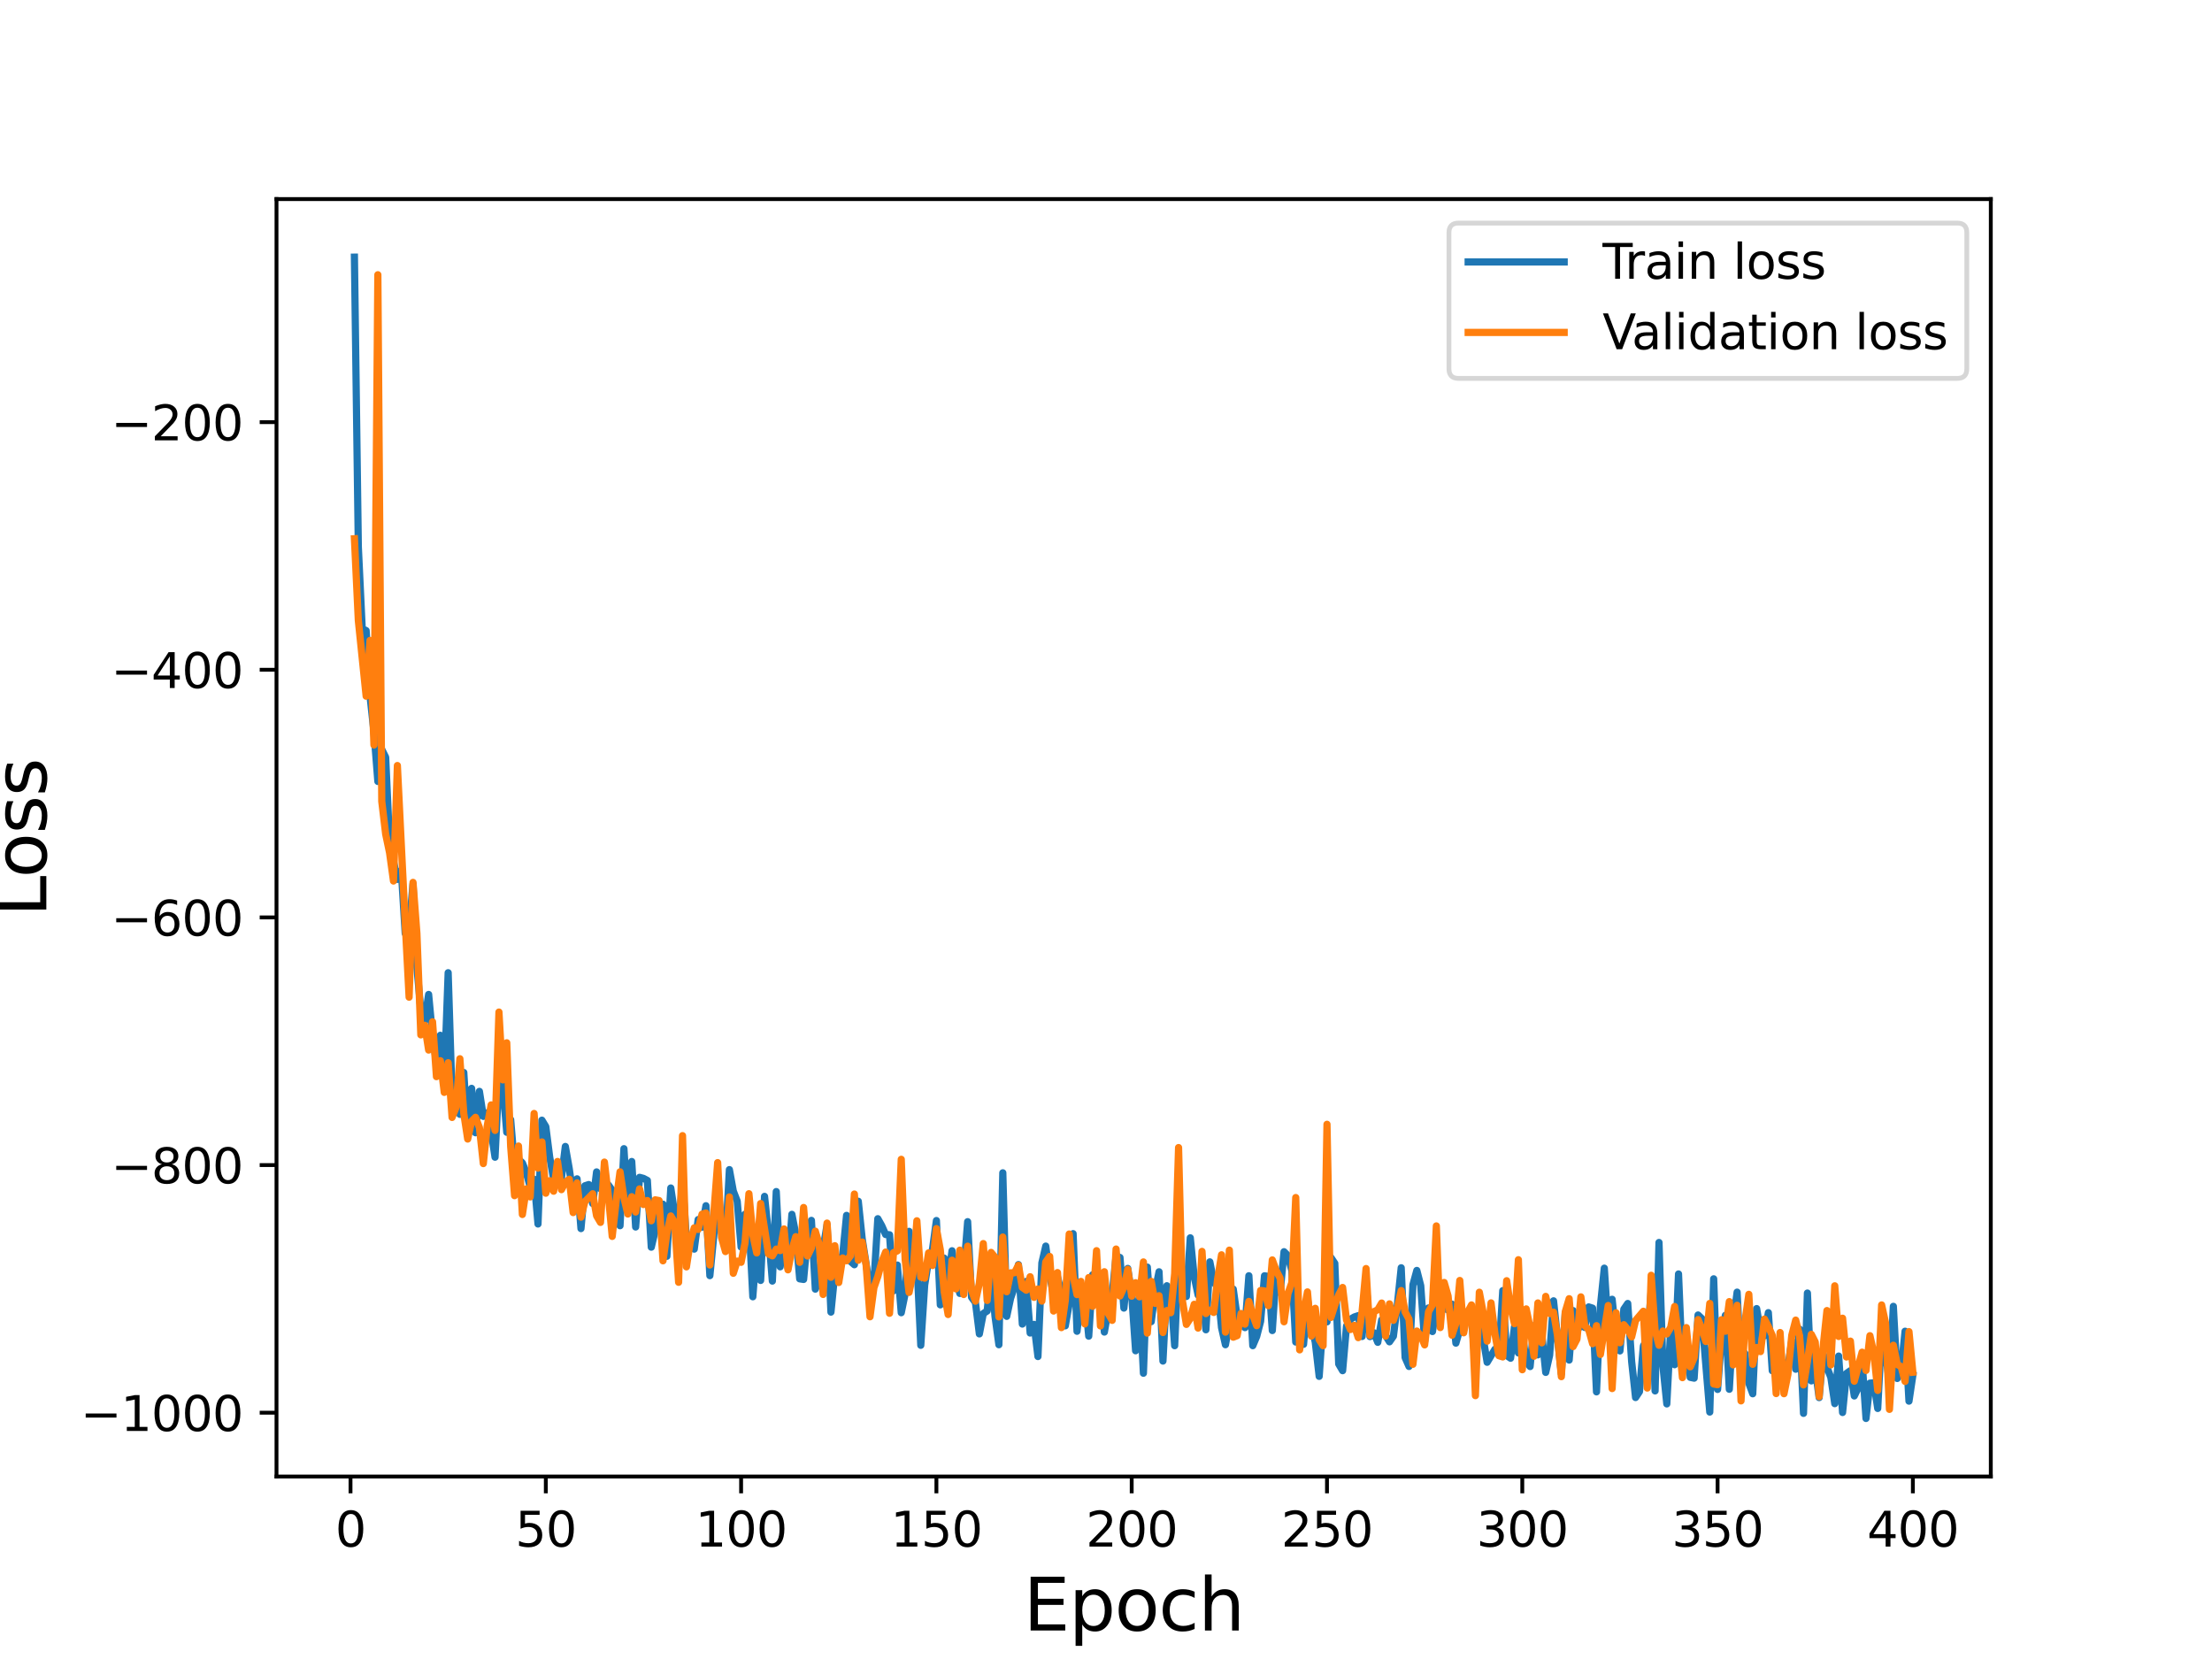 <?xml version="1.0" encoding="utf-8" standalone="no"?>
<!DOCTYPE svg PUBLIC "-//W3C//DTD SVG 1.1//EN"
  "http://www.w3.org/Graphics/SVG/1.1/DTD/svg11.dtd">
<svg height="345.6pt" version="1.1" viewBox="0 0 460.8 345.6" width="460.8pt" xmlns="http://www.w3.org/2000/svg" xmlns:xlink="http://www.w3.org/1999/xlink">
 <defs>
  <style type="text/css">*{stroke-linecap:butt;stroke-linejoin:round;}</style>
 </defs>
 <g id="figure_1">
  <g id="patch_1">
   <path d="M 0 345.6 
L 460.8 345.6 
L 460.8 0 
L 0 0 
z
" style="fill:#ffffff;"/>
  </g>
  <g id="axes_1">
   <g id="patch_2">
    <path d="M 57.6 307.584 
L 414.72 307.584 
L 414.72 41.472 
L 57.6 41.472 
z
" style="fill:#ffffff;"/>
   </g>
   <g id="matplotlib.axis_1">
    <g id="xtick_1">
     <g id="line2d_1">
      <defs>
       <path d="M 0 0 
L 0 3.5 
" id="m2f3806b8d1" style="stroke:#000000;stroke-width:0.8;"/>
      </defs>
      <g>
       <use style="stroke:#000000;stroke-width:0.8;" x="73.019" xlink:href="#m2f3806b8d1" y="307.584"/>
      </g>
     </g>
     <g id="text_1">
      <!-- 0 -->
      <g transform="translate(69.838 322.182)scale(0.1 -0.1)">
       <defs>
        <path d="M 2034 4250 
Q 1547 4250 1301 3770 
Q 1056 3291 1056 2328 
Q 1056 1369 1301 889 
Q 1547 409 2034 409 
Q 2525 409 2770 889 
Q 3016 1369 3016 2328 
Q 3016 3291 2770 3770 
Q 2525 4250 2034 4250 
z
M 2034 4750 
Q 2819 4750 3233 4129 
Q 3647 3509 3647 2328 
Q 3647 1150 3233 529 
Q 2819 -91 2034 -91 
Q 1250 -91 836 529 
Q 422 1150 422 2328 
Q 422 3509 836 4129 
Q 1250 4750 2034 4750 
z
" id="DejaVuSans-30" transform="scale(0.016)"/>
       </defs>
       <use xlink:href="#DejaVuSans-30"/>
      </g>
     </g>
    </g>
    <g id="xtick_2">
     <g id="line2d_2">
      <g>
       <use style="stroke:#000000;stroke-width:0.8;" x="113.703" xlink:href="#m2f3806b8d1" y="307.584"/>
      </g>
     </g>
     <g id="text_2">
      <!-- 50 -->
      <g transform="translate(107.34 322.182)scale(0.1 -0.1)">
       <defs>
        <path d="M 691 4666 
L 3169 4666 
L 3169 4134 
L 1269 4134 
L 1269 2991 
Q 1406 3038 1543 3061 
Q 1681 3084 1819 3084 
Q 2600 3084 3056 2656 
Q 3513 2228 3513 1497 
Q 3513 744 3044 326 
Q 2575 -91 1722 -91 
Q 1428 -91 1123 -41 
Q 819 9 494 109 
L 494 744 
Q 775 591 1075 516 
Q 1375 441 1709 441 
Q 2250 441 2565 725 
Q 2881 1009 2881 1497 
Q 2881 1984 2565 2268 
Q 2250 2553 1709 2553 
Q 1456 2553 1204 2497 
Q 953 2441 691 2322 
L 691 4666 
z
" id="DejaVuSans-35" transform="scale(0.016)"/>
       </defs>
       <use xlink:href="#DejaVuSans-35"/>
       <use x="63.623" xlink:href="#DejaVuSans-30"/>
      </g>
     </g>
    </g>
    <g id="xtick_3">
     <g id="line2d_3">
      <g>
       <use style="stroke:#000000;stroke-width:0.8;" x="154.386" xlink:href="#m2f3806b8d1" y="307.584"/>
      </g>
     </g>
     <g id="text_3">
      <!-- 100 -->
      <g transform="translate(144.842 322.182)scale(0.1 -0.1)">
       <defs>
        <path d="M 794 531 
L 1825 531 
L 1825 4091 
L 703 3866 
L 703 4441 
L 1819 4666 
L 2450 4666 
L 2450 531 
L 3481 531 
L 3481 0 
L 794 0 
L 794 531 
z
" id="DejaVuSans-31" transform="scale(0.016)"/>
       </defs>
       <use xlink:href="#DejaVuSans-31"/>
       <use x="63.623" xlink:href="#DejaVuSans-30"/>
       <use x="127.246" xlink:href="#DejaVuSans-30"/>
      </g>
     </g>
    </g>
    <g id="xtick_4">
     <g id="line2d_4">
      <g>
       <use style="stroke:#000000;stroke-width:0.8;" x="195.07" xlink:href="#m2f3806b8d1" y="307.584"/>
      </g>
     </g>
     <g id="text_4">
      <!-- 150 -->
      <g transform="translate(185.526 322.182)scale(0.1 -0.1)">
       <use xlink:href="#DejaVuSans-31"/>
       <use x="63.623" xlink:href="#DejaVuSans-35"/>
       <use x="127.246" xlink:href="#DejaVuSans-30"/>
      </g>
     </g>
    </g>
    <g id="xtick_5">
     <g id="line2d_5">
      <g>
       <use style="stroke:#000000;stroke-width:0.8;" x="235.753" xlink:href="#m2f3806b8d1" y="307.584"/>
      </g>
     </g>
     <g id="text_5">
      <!-- 200 -->
      <g transform="translate(226.209 322.182)scale(0.1 -0.1)">
       <defs>
        <path d="M 1228 531 
L 3431 531 
L 3431 0 
L 469 0 
L 469 531 
Q 828 903 1448 1529 
Q 2069 2156 2228 2338 
Q 2531 2678 2651 2914 
Q 2772 3150 2772 3378 
Q 2772 3750 2511 3984 
Q 2250 4219 1831 4219 
Q 1534 4219 1204 4116 
Q 875 4013 500 3803 
L 500 4441 
Q 881 4594 1212 4672 
Q 1544 4750 1819 4750 
Q 2544 4750 2975 4387 
Q 3406 4025 3406 3419 
Q 3406 3131 3298 2873 
Q 3191 2616 2906 2266 
Q 2828 2175 2409 1742 
Q 1991 1309 1228 531 
z
" id="DejaVuSans-32" transform="scale(0.016)"/>
       </defs>
       <use xlink:href="#DejaVuSans-32"/>
       <use x="63.623" xlink:href="#DejaVuSans-30"/>
       <use x="127.246" xlink:href="#DejaVuSans-30"/>
      </g>
     </g>
    </g>
    <g id="xtick_6">
     <g id="line2d_6">
      <g>
       <use style="stroke:#000000;stroke-width:0.8;" x="276.437" xlink:href="#m2f3806b8d1" y="307.584"/>
      </g>
     </g>
     <g id="text_6">
      <!-- 250 -->
      <g transform="translate(266.893 322.182)scale(0.1 -0.1)">
       <use xlink:href="#DejaVuSans-32"/>
       <use x="63.623" xlink:href="#DejaVuSans-35"/>
       <use x="127.246" xlink:href="#DejaVuSans-30"/>
      </g>
     </g>
    </g>
    <g id="xtick_7">
     <g id="line2d_7">
      <g>
       <use style="stroke:#000000;stroke-width:0.8;" x="317.12" xlink:href="#m2f3806b8d1" y="307.584"/>
      </g>
     </g>
     <g id="text_7">
      <!-- 300 -->
      <g transform="translate(307.576 322.182)scale(0.1 -0.1)">
       <defs>
        <path d="M 2597 2516 
Q 3050 2419 3304 2112 
Q 3559 1806 3559 1356 
Q 3559 666 3084 287 
Q 2609 -91 1734 -91 
Q 1441 -91 1130 -33 
Q 819 25 488 141 
L 488 750 
Q 750 597 1062 519 
Q 1375 441 1716 441 
Q 2309 441 2620 675 
Q 2931 909 2931 1356 
Q 2931 1769 2642 2001 
Q 2353 2234 1838 2234 
L 1294 2234 
L 1294 2753 
L 1863 2753 
Q 2328 2753 2575 2939 
Q 2822 3125 2822 3475 
Q 2822 3834 2567 4026 
Q 2313 4219 1838 4219 
Q 1578 4219 1281 4162 
Q 984 4106 628 3988 
L 628 4550 
Q 988 4650 1302 4700 
Q 1616 4750 1894 4750 
Q 2613 4750 3031 4423 
Q 3450 4097 3450 3541 
Q 3450 3153 3228 2886 
Q 3006 2619 2597 2516 
z
" id="DejaVuSans-33" transform="scale(0.016)"/>
       </defs>
       <use xlink:href="#DejaVuSans-33"/>
       <use x="63.623" xlink:href="#DejaVuSans-30"/>
       <use x="127.246" xlink:href="#DejaVuSans-30"/>
      </g>
     </g>
    </g>
    <g id="xtick_8">
     <g id="line2d_8">
      <g>
       <use style="stroke:#000000;stroke-width:0.8;" x="357.804" xlink:href="#m2f3806b8d1" y="307.584"/>
      </g>
     </g>
     <g id="text_8">
      <!-- 350 -->
      <g transform="translate(348.26 322.182)scale(0.1 -0.1)">
       <use xlink:href="#DejaVuSans-33"/>
       <use x="63.623" xlink:href="#DejaVuSans-35"/>
       <use x="127.246" xlink:href="#DejaVuSans-30"/>
      </g>
     </g>
    </g>
    <g id="xtick_9">
     <g id="line2d_9">
      <g>
       <use style="stroke:#000000;stroke-width:0.8;" x="398.487" xlink:href="#m2f3806b8d1" y="307.584"/>
      </g>
     </g>
     <g id="text_9">
      <!-- 400 -->
      <g transform="translate(388.944 322.182)scale(0.1 -0.1)">
       <defs>
        <path d="M 2419 4116 
L 825 1625 
L 2419 1625 
L 2419 4116 
z
M 2253 4666 
L 3047 4666 
L 3047 1625 
L 3713 1625 
L 3713 1100 
L 3047 1100 
L 3047 0 
L 2419 0 
L 2419 1100 
L 313 1100 
L 313 1709 
L 2253 4666 
z
" id="DejaVuSans-34" transform="scale(0.016)"/>
       </defs>
       <use xlink:href="#DejaVuSans-34"/>
       <use x="63.623" xlink:href="#DejaVuSans-30"/>
       <use x="127.246" xlink:href="#DejaVuSans-30"/>
      </g>
     </g>
    </g>
    <g id="text_10">
     <!-- Epoch -->
     <g transform="translate(213.194 339.66)scale(0.15 -0.15)">
      <defs>
       <path d="M 628 4666 
L 3578 4666 
L 3578 4134 
L 1259 4134 
L 1259 2753 
L 3481 2753 
L 3481 2222 
L 1259 2222 
L 1259 531 
L 3634 531 
L 3634 0 
L 628 0 
L 628 4666 
z
" id="DejaVuSans-45" transform="scale(0.016)"/>
       <path d="M 1159 525 
L 1159 -1331 
L 581 -1331 
L 581 3500 
L 1159 3500 
L 1159 2969 
Q 1341 3281 1617 3432 
Q 1894 3584 2278 3584 
Q 2916 3584 3314 3078 
Q 3713 2572 3713 1747 
Q 3713 922 3314 415 
Q 2916 -91 2278 -91 
Q 1894 -91 1617 61 
Q 1341 213 1159 525 
z
M 3116 1747 
Q 3116 2381 2855 2742 
Q 2594 3103 2138 3103 
Q 1681 3103 1420 2742 
Q 1159 2381 1159 1747 
Q 1159 1113 1420 752 
Q 1681 391 2138 391 
Q 2594 391 2855 752 
Q 3116 1113 3116 1747 
z
" id="DejaVuSans-70" transform="scale(0.016)"/>
       <path d="M 1959 3097 
Q 1497 3097 1228 2736 
Q 959 2375 959 1747 
Q 959 1119 1226 758 
Q 1494 397 1959 397 
Q 2419 397 2687 759 
Q 2956 1122 2956 1747 
Q 2956 2369 2687 2733 
Q 2419 3097 1959 3097 
z
M 1959 3584 
Q 2709 3584 3137 3096 
Q 3566 2609 3566 1747 
Q 3566 888 3137 398 
Q 2709 -91 1959 -91 
Q 1206 -91 779 398 
Q 353 888 353 1747 
Q 353 2609 779 3096 
Q 1206 3584 1959 3584 
z
" id="DejaVuSans-6f" transform="scale(0.016)"/>
       <path d="M 3122 3366 
L 3122 2828 
Q 2878 2963 2633 3030 
Q 2388 3097 2138 3097 
Q 1578 3097 1268 2742 
Q 959 2388 959 1747 
Q 959 1106 1268 751 
Q 1578 397 2138 397 
Q 2388 397 2633 464 
Q 2878 531 3122 666 
L 3122 134 
Q 2881 22 2623 -34 
Q 2366 -91 2075 -91 
Q 1284 -91 818 406 
Q 353 903 353 1747 
Q 353 2603 823 3093 
Q 1294 3584 2113 3584 
Q 2378 3584 2631 3529 
Q 2884 3475 3122 3366 
z
" id="DejaVuSans-63" transform="scale(0.016)"/>
       <path d="M 3513 2113 
L 3513 0 
L 2938 0 
L 2938 2094 
Q 2938 2591 2744 2837 
Q 2550 3084 2163 3084 
Q 1697 3084 1428 2787 
Q 1159 2491 1159 1978 
L 1159 0 
L 581 0 
L 581 4863 
L 1159 4863 
L 1159 2956 
Q 1366 3272 1645 3428 
Q 1925 3584 2291 3584 
Q 2894 3584 3203 3211 
Q 3513 2838 3513 2113 
z
" id="DejaVuSans-68" transform="scale(0.016)"/>
      </defs>
      <use xlink:href="#DejaVuSans-45"/>
      <use x="63.184" xlink:href="#DejaVuSans-70"/>
      <use x="126.66" xlink:href="#DejaVuSans-6f"/>
      <use x="187.842" xlink:href="#DejaVuSans-63"/>
      <use x="242.822" xlink:href="#DejaVuSans-68"/>
     </g>
    </g>
   </g>
   <g id="matplotlib.axis_2">
    <g id="ytick_1">
     <g id="line2d_10">
      <defs>
       <path d="M 0 0 
L -3.5 0 
" id="m7273e69994" style="stroke:#000000;stroke-width:0.8;"/>
      </defs>
      <g>
       <use style="stroke:#000000;stroke-width:0.8;" x="57.6" xlink:href="#m7273e69994" y="294.295"/>
      </g>
     </g>
     <g id="text_11">
      <!-- −1000 -->
      <g transform="translate(16.77 298.094)scale(0.1 -0.1)">
       <defs>
        <path d="M 678 2272 
L 4684 2272 
L 4684 1741 
L 678 1741 
L 678 2272 
z
" id="DejaVuSans-2212" transform="scale(0.016)"/>
       </defs>
       <use xlink:href="#DejaVuSans-2212"/>
       <use x="83.789" xlink:href="#DejaVuSans-31"/>
       <use x="147.412" xlink:href="#DejaVuSans-30"/>
       <use x="211.035" xlink:href="#DejaVuSans-30"/>
       <use x="274.658" xlink:href="#DejaVuSans-30"/>
      </g>
     </g>
    </g>
    <g id="ytick_2">
     <g id="line2d_11">
      <g>
       <use style="stroke:#000000;stroke-width:0.8;" x="57.6" xlink:href="#m7273e69994" y="242.705"/>
      </g>
     </g>
     <g id="text_12">
      <!-- −800 -->
      <g transform="translate(23.133 246.504)scale(0.1 -0.1)">
       <defs>
        <path d="M 2034 2216 
Q 1584 2216 1326 1975 
Q 1069 1734 1069 1313 
Q 1069 891 1326 650 
Q 1584 409 2034 409 
Q 2484 409 2743 651 
Q 3003 894 3003 1313 
Q 3003 1734 2745 1975 
Q 2488 2216 2034 2216 
z
M 1403 2484 
Q 997 2584 770 2862 
Q 544 3141 544 3541 
Q 544 4100 942 4425 
Q 1341 4750 2034 4750 
Q 2731 4750 3128 4425 
Q 3525 4100 3525 3541 
Q 3525 3141 3298 2862 
Q 3072 2584 2669 2484 
Q 3125 2378 3379 2068 
Q 3634 1759 3634 1313 
Q 3634 634 3220 271 
Q 2806 -91 2034 -91 
Q 1263 -91 848 271 
Q 434 634 434 1313 
Q 434 1759 690 2068 
Q 947 2378 1403 2484 
z
M 1172 3481 
Q 1172 3119 1398 2916 
Q 1625 2713 2034 2713 
Q 2441 2713 2670 2916 
Q 2900 3119 2900 3481 
Q 2900 3844 2670 4047 
Q 2441 4250 2034 4250 
Q 1625 4250 1398 4047 
Q 1172 3844 1172 3481 
z
" id="DejaVuSans-38" transform="scale(0.016)"/>
       </defs>
       <use xlink:href="#DejaVuSans-2212"/>
       <use x="83.789" xlink:href="#DejaVuSans-38"/>
       <use x="147.412" xlink:href="#DejaVuSans-30"/>
       <use x="211.035" xlink:href="#DejaVuSans-30"/>
      </g>
     </g>
    </g>
    <g id="ytick_3">
     <g id="line2d_12">
      <g>
       <use style="stroke:#000000;stroke-width:0.8;" x="57.6" xlink:href="#m7273e69994" y="191.115"/>
      </g>
     </g>
     <g id="text_13">
      <!-- −600 -->
      <g transform="translate(23.133 194.914)scale(0.1 -0.1)">
       <defs>
        <path d="M 2113 2584 
Q 1688 2584 1439 2293 
Q 1191 2003 1191 1497 
Q 1191 994 1439 701 
Q 1688 409 2113 409 
Q 2538 409 2786 701 
Q 3034 994 3034 1497 
Q 3034 2003 2786 2293 
Q 2538 2584 2113 2584 
z
M 3366 4563 
L 3366 3988 
Q 3128 4100 2886 4159 
Q 2644 4219 2406 4219 
Q 1781 4219 1451 3797 
Q 1122 3375 1075 2522 
Q 1259 2794 1537 2939 
Q 1816 3084 2150 3084 
Q 2853 3084 3261 2657 
Q 3669 2231 3669 1497 
Q 3669 778 3244 343 
Q 2819 -91 2113 -91 
Q 1303 -91 875 529 
Q 447 1150 447 2328 
Q 447 3434 972 4092 
Q 1497 4750 2381 4750 
Q 2619 4750 2861 4703 
Q 3103 4656 3366 4563 
z
" id="DejaVuSans-36" transform="scale(0.016)"/>
       </defs>
       <use xlink:href="#DejaVuSans-2212"/>
       <use x="83.789" xlink:href="#DejaVuSans-36"/>
       <use x="147.412" xlink:href="#DejaVuSans-30"/>
       <use x="211.035" xlink:href="#DejaVuSans-30"/>
      </g>
     </g>
    </g>
    <g id="ytick_4">
     <g id="line2d_13">
      <g>
       <use style="stroke:#000000;stroke-width:0.8;" x="57.6" xlink:href="#m7273e69994" y="139.525"/>
      </g>
     </g>
     <g id="text_14">
      <!-- −400 -->
      <g transform="translate(23.133 143.324)scale(0.1 -0.1)">
       <use xlink:href="#DejaVuSans-2212"/>
       <use x="83.789" xlink:href="#DejaVuSans-34"/>
       <use x="147.412" xlink:href="#DejaVuSans-30"/>
       <use x="211.035" xlink:href="#DejaVuSans-30"/>
      </g>
     </g>
    </g>
    <g id="ytick_5">
     <g id="line2d_14">
      <g>
       <use style="stroke:#000000;stroke-width:0.8;" x="57.6" xlink:href="#m7273e69994" y="87.934"/>
      </g>
     </g>
     <g id="text_15">
      <!-- −200 -->
      <g transform="translate(23.133 91.734)scale(0.1 -0.1)">
       <use xlink:href="#DejaVuSans-2212"/>
       <use x="83.789" xlink:href="#DejaVuSans-32"/>
       <use x="147.412" xlink:href="#DejaVuSans-30"/>
       <use x="211.035" xlink:href="#DejaVuSans-30"/>
      </g>
     </g>
    </g>
    <g id="text_16">
     <!-- Loss -->
     <g transform="translate(9.651 190.979)rotate(-90)scale(0.15 -0.15)">
      <defs>
       <path d="M 628 4666 
L 1259 4666 
L 1259 531 
L 3531 531 
L 3531 0 
L 628 0 
L 628 4666 
z
" id="DejaVuSans-4c" transform="scale(0.016)"/>
       <path d="M 2834 3397 
L 2834 2853 
Q 2591 2978 2328 3040 
Q 2066 3103 1784 3103 
Q 1356 3103 1142 2972 
Q 928 2841 928 2578 
Q 928 2378 1081 2264 
Q 1234 2150 1697 2047 
L 1894 2003 
Q 2506 1872 2764 1633 
Q 3022 1394 3022 966 
Q 3022 478 2636 193 
Q 2250 -91 1575 -91 
Q 1294 -91 989 -36 
Q 684 19 347 128 
L 347 722 
Q 666 556 975 473 
Q 1284 391 1588 391 
Q 1994 391 2212 530 
Q 2431 669 2431 922 
Q 2431 1156 2273 1281 
Q 2116 1406 1581 1522 
L 1381 1569 
Q 847 1681 609 1914 
Q 372 2147 372 2553 
Q 372 3047 722 3315 
Q 1072 3584 1716 3584 
Q 2034 3584 2315 3537 
Q 2597 3491 2834 3397 
z
" id="DejaVuSans-73" transform="scale(0.016)"/>
      </defs>
      <use xlink:href="#DejaVuSans-4c"/>
      <use x="53.963" xlink:href="#DejaVuSans-6f"/>
      <use x="115.145" xlink:href="#DejaVuSans-73"/>
      <use x="167.244" xlink:href="#DejaVuSans-73"/>
     </g>
    </g>
   </g>
   <g id="line2d_15">
    <path clip-path="url(#p63cbe28c1f)" d="M 73.833 53.568 
L 74.646 113.922 
L 75.46 130.984 
L 76.274 131.364 
L 77.087 145.039 
L 77.901 152.51 
L 78.715 162.79 
L 79.528 156.123 
L 80.342 157.754 
L 81.156 175.72 
L 82.783 183.19 
L 83.597 181.354 
L 84.41 194.444 
L 85.224 193.356 
L 86.038 184.189 
L 86.851 201.527 
L 87.665 210.458 
L 88.479 212.536 
L 89.292 207.163 
L 90.106 215.805 
L 90.92 221.362 
L 91.733 215.669 
L 92.547 224.935 
L 93.361 202.633 
L 94.174 228.403 
L 94.988 225.397 
L 95.802 232.138 
L 96.616 223.418 
L 97.429 236.536 
L 98.243 226.724 
L 99.057 235.968 
L 99.87 227.354 
L 100.684 232.564 
L 101.498 231.815 
L 102.311 235.694 
L 103.125 241.067 
L 103.939 224.554 
L 104.752 226.41 
L 105.566 235.873 
L 106.38 233.238 
L 107.193 243.018 
L 108.007 241.486 
L 108.821 242.25 
L 109.634 244.305 
L 110.448 247.25 
L 111.262 245.644 
L 112.075 254.981 
L 112.889 233.355 
L 113.703 234.705 
L 114.516 241.079 
L 115.33 245.625 
L 116.144 242.932 
L 116.957 245.359 
L 117.771 238.83 
L 118.585 243.454 
L 119.398 249.109 
L 120.212 245.572 
L 121.026 255.939 
L 121.839 247.024 
L 122.653 246.764 
L 123.467 250.715 
L 124.28 244.129 
L 125.094 247.636 
L 126.721 246.827 
L 127.535 247.964 
L 128.349 252.936 
L 129.162 255.338 
L 129.976 239.29 
L 130.79 252.434 
L 131.603 241.959 
L 132.417 255.606 
L 133.231 245.259 
L 134.044 245.476 
L 134.858 245.904 
L 135.672 259.812 
L 136.485 256.375 
L 137.299 251.587 
L 138.113 250.854 
L 138.926 261.708 
L 139.74 247.482 
L 140.554 252.914 
L 141.367 255.847 
L 142.181 246.022 
L 142.995 258.177 
L 143.808 258.195 
L 144.622 260.216 
L 145.436 254.062 
L 146.249 255.644 
L 147.063 251.174 
L 147.877 265.741 
L 148.69 257.427 
L 149.504 245.231 
L 150.318 256.886 
L 151.131 258.795 
L 151.945 243.651 
L 152.759 248.119 
L 153.572 250.229 
L 154.386 259.782 
L 155.2 252.954 
L 156.013 254.299 
L 156.827 270.141 
L 157.641 259.478 
L 158.454 266.737 
L 159.268 249.225 
L 160.082 256.873 
L 160.895 266.872 
L 161.709 248.223 
L 162.523 263.902 
L 163.336 257.545 
L 164.15 264.151 
L 164.964 252.971 
L 165.777 257.122 
L 166.591 266.407 
L 167.405 266.533 
L 168.219 257.71 
L 169.032 254.228 
L 169.846 268.549 
L 170.66 266.716 
L 171.473 260.08 
L 172.287 255.164 
L 173.101 273.336 
L 173.914 265.145 
L 174.728 262.393 
L 175.542 261.443 
L 176.355 253.185 
L 177.169 262.758 
L 177.983 263.467 
L 178.796 250.242 
L 179.61 258.035 
L 181.237 268.488 
L 182.051 267.252 
L 182.865 253.878 
L 183.678 255.325 
L 184.492 257.175 
L 185.306 257.223 
L 186.119 268.91 
L 186.933 263.532 
L 187.747 273.463 
L 188.56 269.496 
L 189.374 256.513 
L 190.188 265.952 
L 191.001 262.558 
L 191.815 280.253 
L 192.629 267.708 
L 193.442 262.495 
L 194.256 260.245 
L 195.07 254.259 
L 195.883 271.826 
L 196.697 262.09 
L 197.511 266.694 
L 198.324 260.554 
L 199.138 266.709 
L 199.952 269.448 
L 200.765 264.822 
L 201.579 254.496 
L 202.393 270.246 
L 203.206 271.348 
L 204.02 277.878 
L 204.834 273.636 
L 205.647 273.102 
L 206.461 264.701 
L 207.275 274.208 
L 208.088 280.134 
L 208.902 244.317 
L 209.716 274.219 
L 210.529 270.452 
L 211.343 268.068 
L 212.157 263.438 
L 212.97 275.826 
L 213.784 266.944 
L 214.598 277.693 
L 215.411 275.896 
L 216.225 282.591 
L 217.039 263.088 
L 217.852 259.585 
L 218.666 265.751 
L 219.48 269.664 
L 220.293 265.99 
L 221.107 269.169 
L 221.921 276.195 
L 222.734 271.617 
L 223.548 256.992 
L 224.362 277.328 
L 225.175 269.837 
L 225.989 269.89 
L 226.803 278.346 
L 227.616 265.564 
L 228.43 269.151 
L 229.244 267.644 
L 230.057 277.493 
L 230.871 272.881 
L 231.685 269.685 
L 232.498 261.664 
L 233.312 261.956 
L 234.126 272.498 
L 234.939 264.24 
L 235.753 269.755 
L 236.567 281.391 
L 237.381 269.771 
L 238.194 286.07 
L 239.008 263.96 
L 239.822 275.327 
L 240.635 268.997 
L 241.449 264.934 
L 242.263 283.533 
L 243.076 267.841 
L 243.89 269.362 
L 244.704 280.334 
L 245.517 261.344 
L 246.331 266.731 
L 247.145 270.081 
L 247.958 257.861 
L 248.772 265.95 
L 249.586 269.787 
L 250.399 268.706 
L 251.213 277.018 
L 252.027 262.87 
L 252.84 266.943 
L 253.654 268.306 
L 254.468 276.56 
L 255.281 280.13 
L 256.095 275.772 
L 256.909 268.547 
L 257.722 274.292 
L 258.536 275.862 
L 259.35 276.57 
L 260.163 265.76 
L 260.977 280.329 
L 261.791 278.402 
L 262.604 275.265 
L 263.418 265.775 
L 264.232 265.9 
L 265.045 277.178 
L 265.859 264.688 
L 266.673 269.285 
L 267.486 260.753 
L 268.3 261.58 
L 269.114 264.691 
L 269.927 279.572 
L 270.741 272.256 
L 271.555 280.044 
L 272.368 270.556 
L 273.182 275.997 
L 273.996 279.623 
L 274.809 286.725 
L 275.623 275.042 
L 276.437 275.37 
L 277.25 261.968 
L 278.064 263.181 
L 278.878 284.151 
L 279.691 285.537 
L 280.505 276.209 
L 281.319 274.822 
L 282.132 274.348 
L 282.946 274.076 
L 283.76 278.409 
L 284.573 266.925 
L 285.387 278.437 
L 286.201 277.633 
L 287.014 279.63 
L 287.828 274.962 
L 288.642 278.209 
L 289.455 279.526 
L 290.269 278.36 
L 291.083 271.921 
L 291.896 264.099 
L 292.71 282.806 
L 293.524 284.657 
L 294.337 267.643 
L 295.151 264.656 
L 295.965 267.833 
L 296.778 279.445 
L 297.592 272.469 
L 298.406 277.384 
L 299.219 272.136 
L 300.033 267.944 
L 300.847 272.548 
L 301.66 272.893 
L 302.474 271.681 
L 303.288 279.798 
L 304.101 276.97 
L 304.915 275.099 
L 305.729 275.363 
L 306.543 274.585 
L 307.356 284.265 
L 308.17 273.894 
L 309.797 283.789 
L 311.425 281.07 
L 312.238 282.209 
L 313.052 268.86 
L 313.866 282.373 
L 314.679 282.945 
L 315.493 276.399 
L 316.307 281.837 
L 317.12 277.878 
L 317.934 283.612 
L 318.748 284.678 
L 319.561 276.148 
L 320.375 282.243 
L 321.189 278.032 
L 322.002 285.892 
L 322.816 282.316 
L 323.63 270.987 
L 325.257 286.178 
L 326.071 273.498 
L 326.884 283.329 
L 327.698 273.022 
L 328.512 277.265 
L 329.325 275.938 
L 330.139 276.534 
L 330.953 272.253 
L 331.766 272.515 
L 332.58 289.946 
L 333.394 272.02 
L 334.207 264.182 
L 335.021 276.602 
L 335.835 270.665 
L 336.648 278.351 
L 337.462 281.42 
L 338.276 272.725 
L 339.089 271.539 
L 339.903 283.644 
L 340.717 291.13 
L 341.53 289.899 
L 342.344 280.373 
L 343.158 278.938 
L 343.971 269.029 
L 344.785 289.751 
L 345.599 258.829 
L 346.412 284.543 
L 347.226 292.458 
L 348.04 276.832 
L 348.853 284.296 
L 349.667 265.391 
L 350.481 284.758 
L 351.294 278.746 
L 352.108 286.925 
L 352.922 287.097 
L 353.735 273.938 
L 354.549 274.712 
L 356.176 294.157 
L 356.99 266.399 
L 357.804 289.444 
L 358.617 278.826 
L 359.431 274.001 
L 360.245 289.41 
L 361.058 275.441 
L 361.872 269.175 
L 362.686 285.725 
L 363.499 281.948 
L 364.313 288.142 
L 365.127 290.349 
L 365.94 272.604 
L 366.754 277.457 
L 367.568 278.284 
L 368.381 273.448 
L 369.195 285.549 
L 370.009 280.908 
L 370.822 284.003 
L 371.636 283.893 
L 372.45 284.773 
L 373.263 279.301 
L 374.077 285.233 
L 374.891 276.897 
L 375.704 294.429 
L 376.518 269.365 
L 377.332 287.662 
L 378.146 285.172 
L 378.959 291.147 
L 379.773 281.925 
L 380.587 284.802 
L 381.4 286.959 
L 382.214 292.404 
L 383.028 282.495 
L 383.841 294.246 
L 384.655 286.115 
L 385.469 285.536 
L 386.282 290.802 
L 387.096 289.125 
L 387.91 283.55 
L 388.723 295.488 
L 389.537 288.14 
L 390.351 288.055 
L 391.164 293.407 
L 391.978 277.599 
L 392.792 282.009 
L 393.605 287.919 
L 394.419 272.134 
L 395.233 287.158 
L 396.046 285.282 
L 396.86 277.318 
L 397.674 291.886 
L 398.487 286.471 
L 398.487 286.471 
" style="fill:none;stroke:#1f77b4;stroke-linecap:square;stroke-width:1.5;"/>
   </g>
   <g id="line2d_16">
    <path clip-path="url(#p63cbe28c1f)" d="M 73.833 112.229 
L 74.646 129.26 
L 76.274 145.027 
L 77.087 133.41 
L 77.901 155.198 
L 78.715 57.233 
L 79.528 166.94 
L 80.342 173.768 
L 81.156 177.656 
L 81.969 183.532 
L 82.783 159.475 
L 84.41 192.288 
L 85.224 207.731 
L 86.038 183.815 
L 86.851 194.446 
L 87.665 215.582 
L 88.479 213.582 
L 89.292 218.745 
L 90.106 212.856 
L 90.92 224.288 
L 91.733 220.974 
L 92.547 227.564 
L 93.361 221.388 
L 94.174 232.783 
L 94.988 230.703 
L 95.802 220.555 
L 96.616 231.991 
L 97.429 237.283 
L 98.243 233.568 
L 99.057 232.755 
L 99.87 234.9 
L 100.684 242.397 
L 101.498 234.537 
L 102.311 230.175 
L 103.125 235.482 
L 103.939 210.829 
L 104.752 224.954 
L 105.566 217.231 
L 106.38 238.819 
L 107.193 249.081 
L 108.007 238.738 
L 108.821 252.997 
L 109.634 247.672 
L 110.448 249.337 
L 111.262 231.955 
L 112.075 243.344 
L 112.889 237.89 
L 113.703 248.567 
L 114.516 245.969 
L 115.33 248.152 
L 116.144 241.954 
L 116.957 247.825 
L 117.771 246.281 
L 118.585 245.659 
L 119.398 252.604 
L 120.212 246.424 
L 121.026 253.562 
L 121.839 250.327 
L 123.467 248.676 
L 124.28 253.272 
L 125.094 254.65 
L 125.908 242.086 
L 126.721 248.976 
L 127.535 257.566 
L 128.349 250.237 
L 129.162 244.11 
L 129.976 249.519 
L 130.79 252.904 
L 131.603 249.3 
L 132.417 252.481 
L 133.231 247.673 
L 134.044 250.927 
L 134.858 250.097 
L 135.672 254.31 
L 136.485 249.946 
L 137.299 250.097 
L 138.113 262.652 
L 138.926 256.846 
L 139.74 253.306 
L 140.554 254.68 
L 141.367 267.126 
L 142.181 236.574 
L 142.995 263.912 
L 143.808 258.563 
L 144.622 255.781 
L 145.436 256.113 
L 146.249 252.936 
L 147.063 252.695 
L 147.877 263.52 
L 149.504 242.192 
L 150.318 257.809 
L 151.131 260.725 
L 151.945 249.349 
L 152.759 265.247 
L 153.572 262.712 
L 154.386 262.964 
L 155.2 258.898 
L 156.013 248.67 
L 156.827 257.245 
L 157.641 261.003 
L 158.454 250.717 
L 160.082 261.198 
L 160.895 261.616 
L 161.709 260.216 
L 162.523 260.521 
L 163.336 256.011 
L 164.15 264.532 
L 164.964 260.362 
L 165.777 257.622 
L 166.591 262.959 
L 167.405 251.542 
L 168.219 261.648 
L 169.032 259.975 
L 169.846 256.472 
L 170.66 259.245 
L 171.473 269.659 
L 172.287 254.791 
L 173.101 266.082 
L 173.914 259.505 
L 174.728 267.172 
L 175.542 262.057 
L 176.355 262.64 
L 177.169 261.601 
L 177.983 248.736 
L 178.796 262.535 
L 179.61 258.741 
L 180.424 263.503 
L 181.237 274.308 
L 182.051 268.267 
L 182.865 265.919 
L 183.678 262.908 
L 184.492 260.828 
L 185.306 273.583 
L 186.119 260.962 
L 186.933 260.582 
L 187.747 241.505 
L 188.56 262.407 
L 189.374 269.233 
L 190.188 265.349 
L 191.001 254.312 
L 191.815 266.041 
L 192.629 266.262 
L 193.442 260.999 
L 194.256 263.626 
L 195.07 255.946 
L 195.883 260.359 
L 196.697 269.124 
L 197.511 273.839 
L 198.324 262.529 
L 199.138 268.495 
L 199.952 260.429 
L 200.765 269.672 
L 201.579 259.604 
L 202.393 268.811 
L 203.206 271.063 
L 204.02 267.323 
L 204.834 259.058 
L 205.647 270.906 
L 206.461 260.901 
L 207.275 261.897 
L 208.088 274.34 
L 208.902 257.7 
L 209.716 269.092 
L 210.529 265.153 
L 211.343 265.134 
L 212.157 263.569 
L 212.97 268.192 
L 213.784 268.772 
L 214.598 265.965 
L 215.411 270.262 
L 216.225 268.521 
L 217.039 271.046 
L 217.852 262.91 
L 218.666 261.739 
L 219.48 273.117 
L 220.293 265.101 
L 221.107 276.568 
L 221.921 270.901 
L 222.734 257.07 
L 223.548 265.764 
L 224.362 269.692 
L 225.175 266.938 
L 225.989 275.794 
L 226.803 266.143 
L 227.616 272.128 
L 228.43 260.539 
L 229.244 276.216 
L 230.057 264.924 
L 230.871 273.655 
L 231.685 275.055 
L 232.498 260.201 
L 233.312 269.981 
L 234.126 268.195 
L 234.939 264.433 
L 235.753 270.012 
L 236.567 267.206 
L 237.381 270.156 
L 238.194 262.887 
L 239.008 277.718 
L 239.822 266.936 
L 240.635 271.517 
L 241.449 269.926 
L 242.263 277.589 
L 243.076 273.016 
L 243.89 273.467 
L 244.704 265.312 
L 245.517 239.059 
L 246.331 271.053 
L 247.145 275.897 
L 247.958 274.648 
L 248.772 271.709 
L 249.586 276.666 
L 250.399 260.687 
L 251.213 273.636 
L 252.027 272.918 
L 252.84 273.407 
L 253.654 266.429 
L 254.468 261.399 
L 255.281 277.507 
L 256.095 260.426 
L 256.909 278.562 
L 257.722 278.24 
L 258.536 273.62 
L 259.35 275.842 
L 260.163 271.111 
L 260.977 273.951 
L 261.791 276.16 
L 262.604 268.83 
L 263.418 268.93 
L 264.232 272.002 
L 265.045 262.462 
L 265.859 264.694 
L 266.673 266.263 
L 267.486 275.351 
L 268.3 269.49 
L 269.114 267.189 
L 269.927 249.469 
L 270.741 281.202 
L 271.555 273.464 
L 272.368 269.128 
L 273.182 278.327 
L 273.996 272.547 
L 274.809 279.067 
L 275.623 280.339 
L 276.437 234.21 
L 277.25 274.453 
L 278.064 271.89 
L 278.878 269.731 
L 279.691 268.201 
L 280.505 274.992 
L 281.319 276.967 
L 282.132 276.097 
L 282.946 278.657 
L 283.76 273.088 
L 284.573 264.263 
L 285.387 278.203 
L 286.201 273.242 
L 287.014 272.845 
L 287.828 271.445 
L 288.642 278.329 
L 289.455 271.62 
L 290.269 275.044 
L 291.083 272.59 
L 291.896 268.854 
L 292.71 273.287 
L 293.524 274.819 
L 294.337 284.208 
L 295.151 277.282 
L 295.965 278.241 
L 296.778 280.166 
L 297.592 273.264 
L 298.406 271.814 
L 299.219 255.382 
L 300.033 276.561 
L 300.847 267.158 
L 301.66 269.978 
L 302.474 278.149 
L 303.288 275.675 
L 304.101 266.745 
L 304.915 277.647 
L 305.729 273.357 
L 306.543 271.84 
L 307.356 290.738 
L 308.17 269.193 
L 308.984 273.508 
L 309.797 279.389 
L 310.611 271.416 
L 311.425 277.902 
L 312.238 282.418 
L 313.052 282.671 
L 313.866 266.796 
L 314.679 272.295 
L 315.493 275.746 
L 316.307 262.425 
L 317.12 285.342 
L 317.934 272.667 
L 318.748 276.574 
L 319.561 282.529 
L 320.375 271.422 
L 321.189 279.737 
L 322.002 270.062 
L 322.816 273.635 
L 323.63 273.356 
L 324.443 278.151 
L 325.257 286.787 
L 326.071 273.261 
L 326.884 270.538 
L 327.698 280.521 
L 328.512 278.969 
L 329.325 270.162 
L 330.139 276.189 
L 330.953 276.983 
L 331.766 279.917 
L 332.58 276.162 
L 333.394 282.156 
L 335.021 271.967 
L 335.835 289.265 
L 336.648 273.482 
L 337.462 279.715 
L 338.276 275.958 
L 339.089 276.983 
L 339.903 278.497 
L 340.717 275.079 
L 342.344 273.159 
L 343.158 289.158 
L 343.971 265.665 
L 344.785 277.107 
L 345.599 280.247 
L 346.412 277.275 
L 347.226 277.892 
L 348.04 276.523 
L 348.853 272.172 
L 349.667 278.345 
L 350.481 286.99 
L 351.294 276.564 
L 352.108 284.731 
L 352.922 282.843 
L 353.735 274.898 
L 354.549 276.845 
L 355.363 279.46 
L 356.176 271.527 
L 356.99 288.308 
L 357.804 288.449 
L 358.617 274.924 
L 359.431 277.318 
L 360.245 271.148 
L 361.058 284.332 
L 361.872 271.924 
L 362.686 291.83 
L 363.499 275.357 
L 364.313 269.636 
L 365.127 284.209 
L 365.94 280.708 
L 366.754 281.565 
L 367.568 274.785 
L 368.381 276.342 
L 369.195 278.179 
L 370.009 290.304 
L 370.822 277.587 
L 371.636 290.336 
L 372.45 286.332 
L 373.263 278.145 
L 374.077 275.003 
L 374.891 278.307 
L 375.704 288.5 
L 376.518 283.579 
L 377.332 277.969 
L 378.146 279.572 
L 378.959 290.95 
L 379.773 280.74 
L 380.587 273.015 
L 381.4 284.331 
L 382.214 267.857 
L 383.028 278.413 
L 383.841 274.609 
L 384.655 282.687 
L 385.469 279.378 
L 386.282 287.723 
L 387.91 281.682 
L 388.723 285.487 
L 389.537 278.248 
L 390.351 281.871 
L 391.164 289.646 
L 391.978 271.842 
L 392.792 275.578 
L 393.605 293.598 
L 394.419 280.242 
L 395.233 284.235 
L 396.046 284.695 
L 396.86 287.776 
L 397.674 277.403 
L 398.487 285.862 
L 398.487 285.862 
" style="fill:none;stroke:#ff7f0e;stroke-linecap:square;stroke-width:1.5;"/>
   </g>
   <g id="patch_3">
    <path d="M 57.6 307.584 
L 57.6 41.472 
" style="fill:none;stroke:#000000;stroke-linecap:square;stroke-linejoin:miter;stroke-width:0.8;"/>
   </g>
   <g id="patch_4">
    <path d="M 414.72 307.584 
L 414.72 41.472 
" style="fill:none;stroke:#000000;stroke-linecap:square;stroke-linejoin:miter;stroke-width:0.8;"/>
   </g>
   <g id="patch_5">
    <path d="M 57.6 307.584 
L 414.72 307.584 
" style="fill:none;stroke:#000000;stroke-linecap:square;stroke-linejoin:miter;stroke-width:0.8;"/>
   </g>
   <g id="patch_6">
    <path d="M 57.6 41.472 
L 414.72 41.472 
" style="fill:none;stroke:#000000;stroke-linecap:square;stroke-linejoin:miter;stroke-width:0.8;"/>
   </g>
   <g id="legend_1">
    <g id="patch_7">
     <path d="M 303.845 78.828 
L 407.72 78.828 
Q 409.72 78.828 409.72 76.828 
L 409.72 48.472 
Q 409.72 46.472 407.72 46.472 
L 303.845 46.472 
Q 301.845 46.472 301.845 48.472 
L 301.845 76.828 
Q 301.845 78.828 303.845 78.828 
z
" style="fill:#ffffff;opacity:0.8;stroke:#cccccc;stroke-linejoin:miter;"/>
    </g>
    <g id="line2d_17">
     <path d="M 305.845 54.57 
L 325.845 54.57 
" style="fill:none;stroke:#1f77b4;stroke-linecap:square;stroke-width:1.5;"/>
    </g>
    <g id="line2d_18"/>
    <g id="text_17">
     <!-- Train loss -->
     <g transform="translate(333.845 58.07)scale(0.1 -0.1)">
      <defs>
       <path d="M -19 4666 
L 3928 4666 
L 3928 4134 
L 2272 4134 
L 2272 0 
L 1638 0 
L 1638 4134 
L -19 4134 
L -19 4666 
z
" id="DejaVuSans-54" transform="scale(0.016)"/>
       <path d="M 2631 2963 
Q 2534 3019 2420 3045 
Q 2306 3072 2169 3072 
Q 1681 3072 1420 2755 
Q 1159 2438 1159 1844 
L 1159 0 
L 581 0 
L 581 3500 
L 1159 3500 
L 1159 2956 
Q 1341 3275 1631 3429 
Q 1922 3584 2338 3584 
Q 2397 3584 2469 3576 
Q 2541 3569 2628 3553 
L 2631 2963 
z
" id="DejaVuSans-72" transform="scale(0.016)"/>
       <path d="M 2194 1759 
Q 1497 1759 1228 1600 
Q 959 1441 959 1056 
Q 959 750 1161 570 
Q 1363 391 1709 391 
Q 2188 391 2477 730 
Q 2766 1069 2766 1631 
L 2766 1759 
L 2194 1759 
z
M 3341 1997 
L 3341 0 
L 2766 0 
L 2766 531 
Q 2569 213 2275 61 
Q 1981 -91 1556 -91 
Q 1019 -91 701 211 
Q 384 513 384 1019 
Q 384 1609 779 1909 
Q 1175 2209 1959 2209 
L 2766 2209 
L 2766 2266 
Q 2766 2663 2505 2880 
Q 2244 3097 1772 3097 
Q 1472 3097 1187 3025 
Q 903 2953 641 2809 
L 641 3341 
Q 956 3463 1253 3523 
Q 1550 3584 1831 3584 
Q 2591 3584 2966 3190 
Q 3341 2797 3341 1997 
z
" id="DejaVuSans-61" transform="scale(0.016)"/>
       <path d="M 603 3500 
L 1178 3500 
L 1178 0 
L 603 0 
L 603 3500 
z
M 603 4863 
L 1178 4863 
L 1178 4134 
L 603 4134 
L 603 4863 
z
" id="DejaVuSans-69" transform="scale(0.016)"/>
       <path d="M 3513 2113 
L 3513 0 
L 2938 0 
L 2938 2094 
Q 2938 2591 2744 2837 
Q 2550 3084 2163 3084 
Q 1697 3084 1428 2787 
Q 1159 2491 1159 1978 
L 1159 0 
L 581 0 
L 581 3500 
L 1159 3500 
L 1159 2956 
Q 1366 3272 1645 3428 
Q 1925 3584 2291 3584 
Q 2894 3584 3203 3211 
Q 3513 2838 3513 2113 
z
" id="DejaVuSans-6e" transform="scale(0.016)"/>
       <path id="DejaVuSans-20" transform="scale(0.016)"/>
       <path d="M 603 4863 
L 1178 4863 
L 1178 0 
L 603 0 
L 603 4863 
z
" id="DejaVuSans-6c" transform="scale(0.016)"/>
      </defs>
      <use xlink:href="#DejaVuSans-54"/>
      <use x="46.334" xlink:href="#DejaVuSans-72"/>
      <use x="87.447" xlink:href="#DejaVuSans-61"/>
      <use x="148.727" xlink:href="#DejaVuSans-69"/>
      <use x="176.51" xlink:href="#DejaVuSans-6e"/>
      <use x="239.889" xlink:href="#DejaVuSans-20"/>
      <use x="271.676" xlink:href="#DejaVuSans-6c"/>
      <use x="299.459" xlink:href="#DejaVuSans-6f"/>
      <use x="360.641" xlink:href="#DejaVuSans-73"/>
      <use x="412.74" xlink:href="#DejaVuSans-73"/>
     </g>
    </g>
    <g id="line2d_19">
     <path d="M 305.845 69.249 
L 325.845 69.249 
" style="fill:none;stroke:#ff7f0e;stroke-linecap:square;stroke-width:1.5;"/>
    </g>
    <g id="line2d_20"/>
    <g id="text_18">
     <!-- Validation loss -->
     <g transform="translate(333.845 72.749)scale(0.1 -0.1)">
      <defs>
       <path d="M 1831 0 
L 50 4666 
L 709 4666 
L 2188 738 
L 3669 4666 
L 4325 4666 
L 2547 0 
L 1831 0 
z
" id="DejaVuSans-56" transform="scale(0.016)"/>
       <path d="M 2906 2969 
L 2906 4863 
L 3481 4863 
L 3481 0 
L 2906 0 
L 2906 525 
Q 2725 213 2448 61 
Q 2172 -91 1784 -91 
Q 1150 -91 751 415 
Q 353 922 353 1747 
Q 353 2572 751 3078 
Q 1150 3584 1784 3584 
Q 2172 3584 2448 3432 
Q 2725 3281 2906 2969 
z
M 947 1747 
Q 947 1113 1208 752 
Q 1469 391 1925 391 
Q 2381 391 2643 752 
Q 2906 1113 2906 1747 
Q 2906 2381 2643 2742 
Q 2381 3103 1925 3103 
Q 1469 3103 1208 2742 
Q 947 2381 947 1747 
z
" id="DejaVuSans-64" transform="scale(0.016)"/>
       <path d="M 1172 4494 
L 1172 3500 
L 2356 3500 
L 2356 3053 
L 1172 3053 
L 1172 1153 
Q 1172 725 1289 603 
Q 1406 481 1766 481 
L 2356 481 
L 2356 0 
L 1766 0 
Q 1100 0 847 248 
Q 594 497 594 1153 
L 594 3053 
L 172 3053 
L 172 3500 
L 594 3500 
L 594 4494 
L 1172 4494 
z
" id="DejaVuSans-74" transform="scale(0.016)"/>
      </defs>
      <use xlink:href="#DejaVuSans-56"/>
      <use x="60.658" xlink:href="#DejaVuSans-61"/>
      <use x="121.938" xlink:href="#DejaVuSans-6c"/>
      <use x="149.721" xlink:href="#DejaVuSans-69"/>
      <use x="177.504" xlink:href="#DejaVuSans-64"/>
      <use x="240.98" xlink:href="#DejaVuSans-61"/>
      <use x="302.26" xlink:href="#DejaVuSans-74"/>
      <use x="341.469" xlink:href="#DejaVuSans-69"/>
      <use x="369.252" xlink:href="#DejaVuSans-6f"/>
      <use x="430.434" xlink:href="#DejaVuSans-6e"/>
      <use x="493.812" xlink:href="#DejaVuSans-20"/>
      <use x="525.6" xlink:href="#DejaVuSans-6c"/>
      <use x="553.383" xlink:href="#DejaVuSans-6f"/>
      <use x="614.564" xlink:href="#DejaVuSans-73"/>
      <use x="666.664" xlink:href="#DejaVuSans-73"/>
     </g>
    </g>
   </g>
  </g>
 </g>
 <defs>
  <clipPath id="p63cbe28c1f">
   <rect height="266.112" width="357.12" x="57.6" y="41.472"/>
  </clipPath>
 </defs>
</svg>
